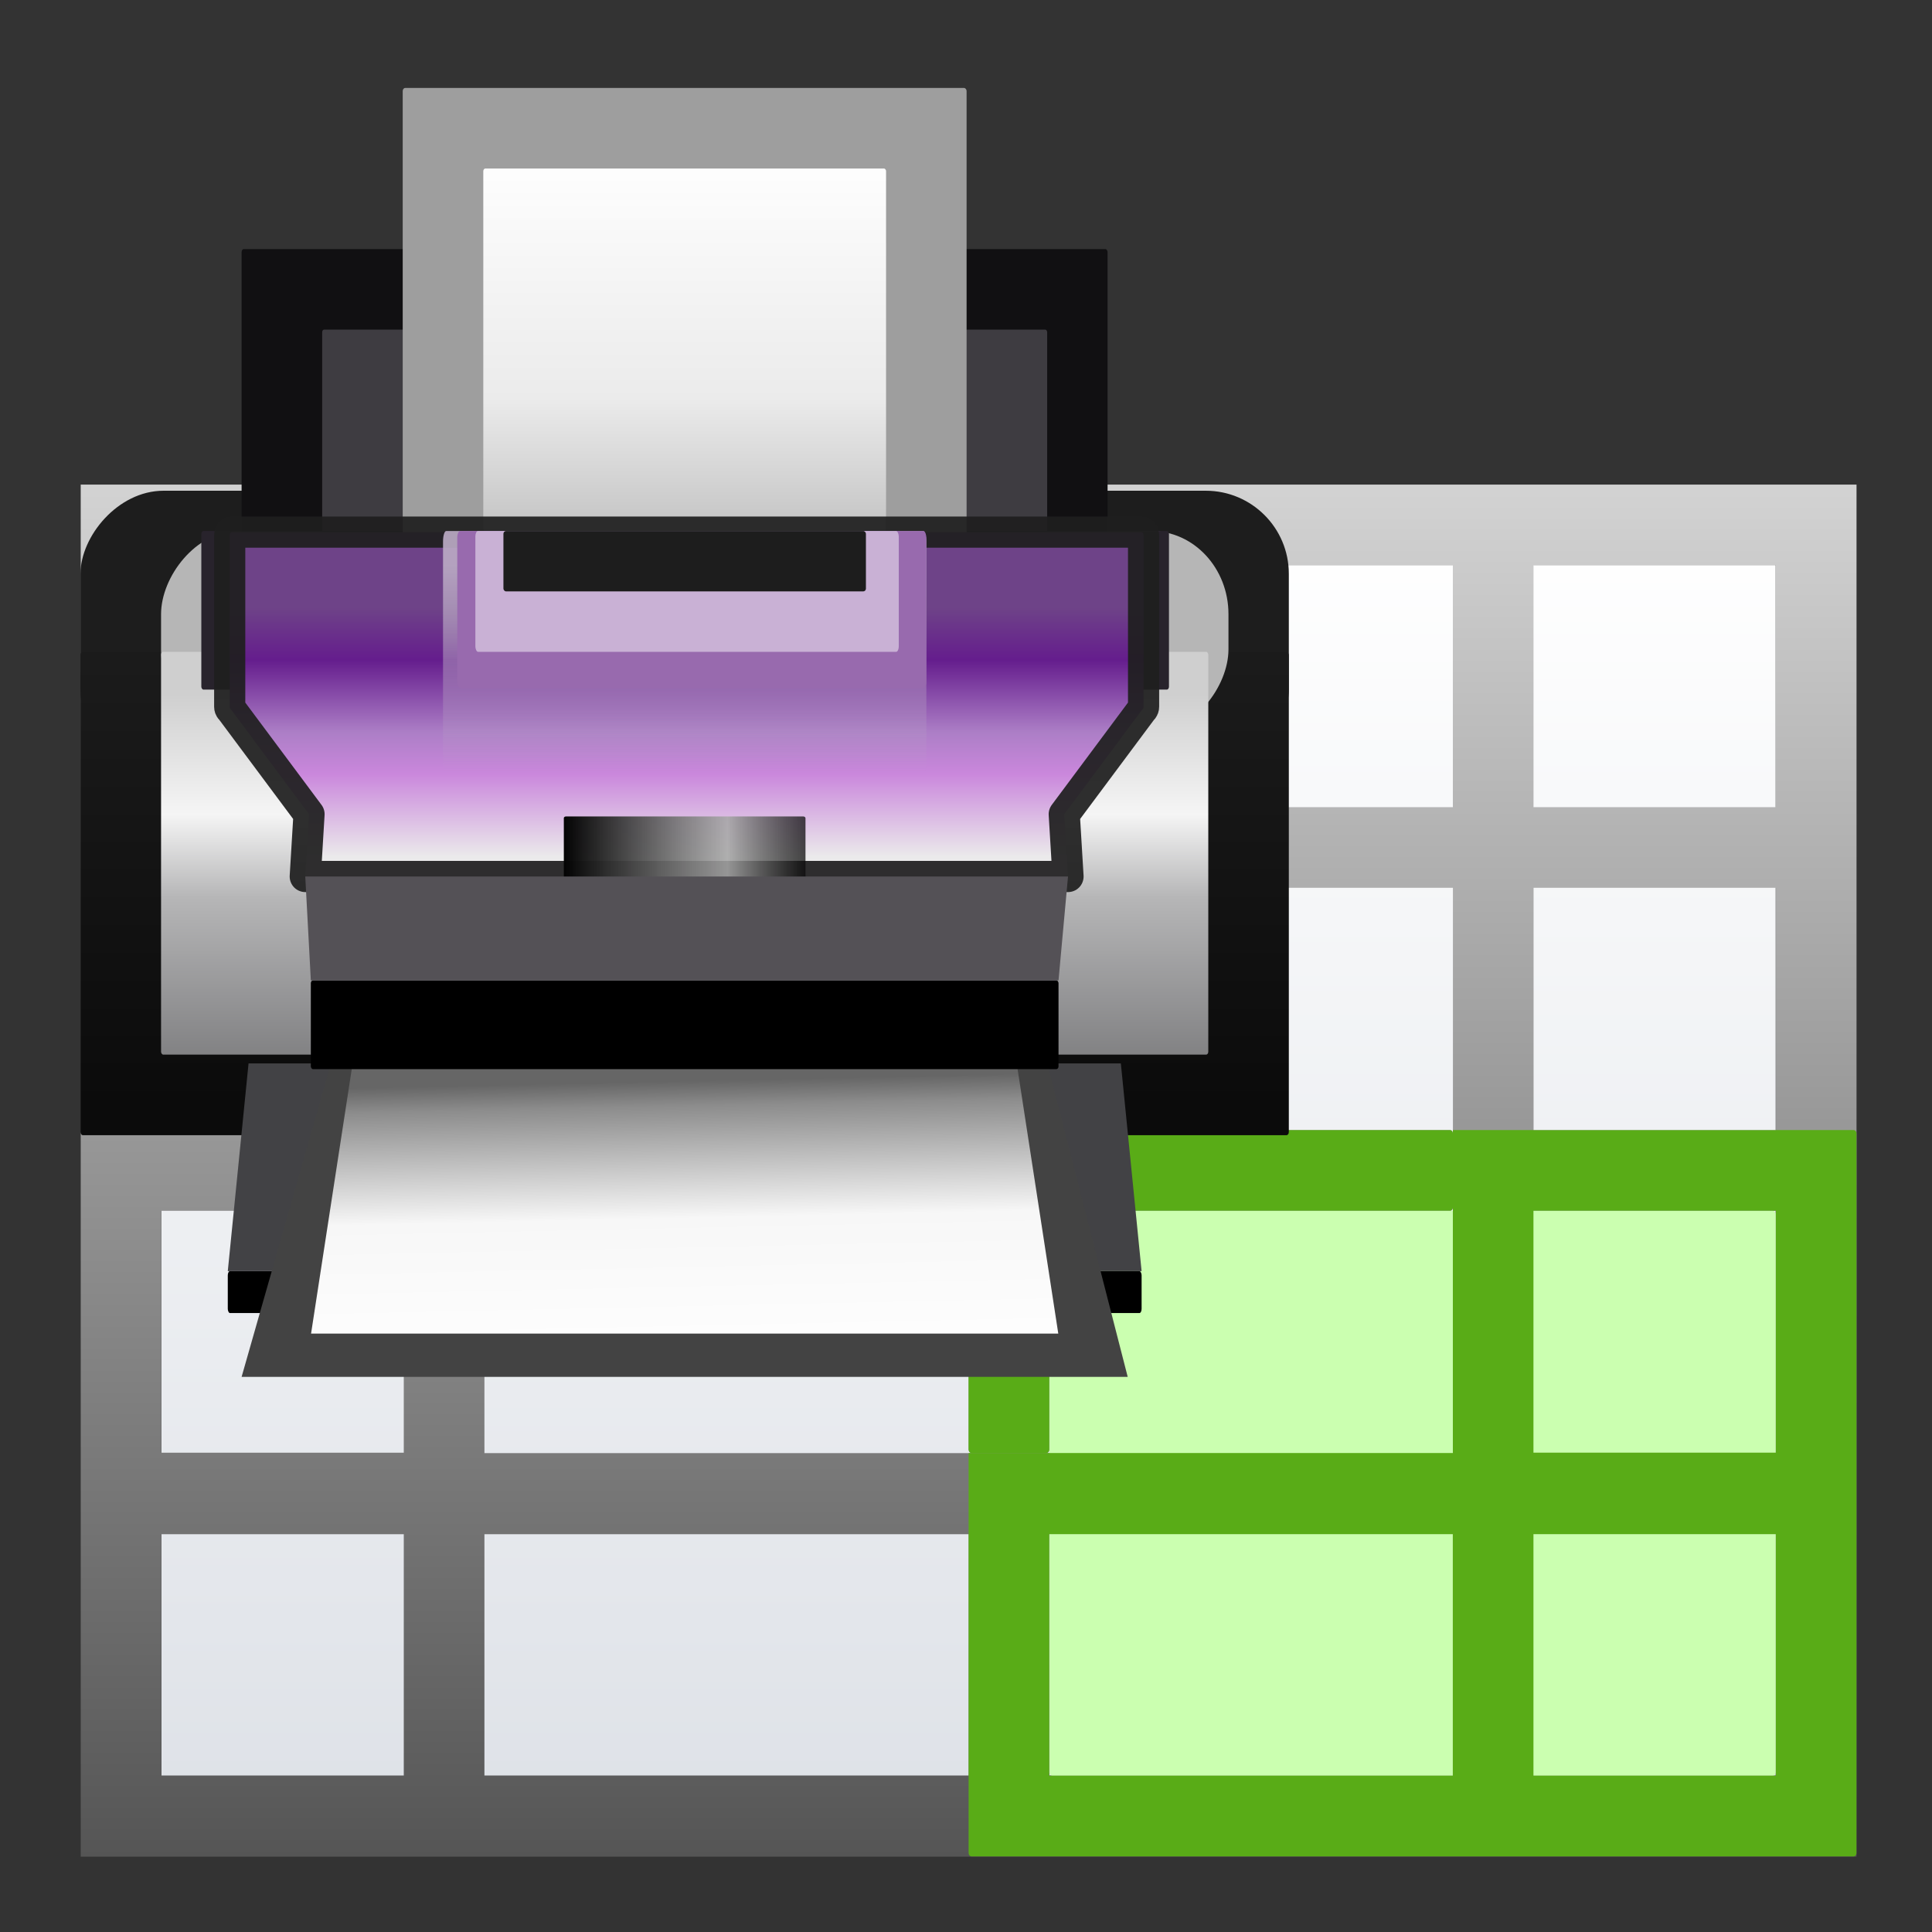 <svg height="24" viewBox="0 0 6.35 6.35" width="24" xmlns="http://www.w3.org/2000/svg" xmlns:xlink="http://www.w3.org/1999/xlink"><rect x="0" y="0" width="6.35" height="6.35" fill="#333333" stroke="none"/><linearGradient id="a" gradientUnits="userSpaceOnUse" x1="30.77" x2="30.77" y1=".001" y2="32.456"><stop offset="0" stop-color="#fff"/><stop offset="1" stop-color="#555"/></linearGradient><linearGradient id="b" gradientTransform="matrix(.258 0 0 .345 1.447 3.435)" gradientUnits="userSpaceOnUse" x1="46.048" x2="46.048" y1="128.017" y2="16.62"><stop offset="0" stop-color="#c7cdd7"/><stop offset="1" stop-color="#fff"/></linearGradient><linearGradient id="c" gradientUnits="userSpaceOnUse" x1="16.933" x2="16.933" y1="288.533" y2="275.833"><stop offset="0" stop-color="#0b0b0b"/><stop offset="1" stop-color="#1d1d1d"/></linearGradient><linearGradient id="d" gradientTransform="matrix(.265 0 0 .294 0 261.605)" gradientUnits="userSpaceOnUse" x1="64" x2="64" y1="88" y2="56"><stop offset="0" stop-color="#7f7f81"/><stop offset=".45" stop-color="#b6b6b7"/><stop offset=".675" stop-color="#f5f5f5"/><stop offset="1" stop-color="#cfcfcf"/></linearGradient><linearGradient id="e" gradientUnits="userSpaceOnUse" x1="17.992" x2="17.992" y1="264.192" y2="275.833"><stop offset="0" stop-color="#fff"/><stop offset=".545" stop-color="#ebebeb"/><stop offset=".909" stop-color="#bababa"/><stop offset="1" stop-color="#7e7e7f"/></linearGradient><linearGradient id="f" gradientTransform="matrix(.241 0 0 .265 1.59 263.133)" gradientUnits="userSpaceOnUse" x1="64" x2="64" y1="48" y2="72"><stop offset="0" stop-color="#6e4388"/><stop offset=".211" stop-color="#651d8d"/><stop offset=".5" stop-color="#ac7ec6"/><stop offset=".667" stop-color="#ca87dc"/><stop offset="1" stop-color="#ebeaeb"/></linearGradient><linearGradient id="g" gradientUnits="userSpaceOnUse" x1="17.992" x2="17.842" y1="294.883" y2="287.905"><stop offset="0" stop-color="#fefefe"/><stop offset=".5" stop-color="#f7f7f7"/><stop offset=".91" stop-color="#8c8c8c"/><stop offset="1" stop-color="#666"/></linearGradient><linearGradient id="h" gradientTransform="matrix(.265 0 0 .166 0 269.865)" gradientUnits="userSpaceOnUse" x1="52" x2="76" y1="72" y2="72"><stop offset="0"/><stop offset=".667" stop-color="#a6a6a6" stop-opacity=".867"/><stop offset="1" stop-opacity=".737"/></linearGradient><linearGradient id="i" gradientUnits="userSpaceOnUse" x1="17.001" x2="17.001" y1="274.775" y2="280.067"><stop offset="0" stop-color="#baaac4"/><stop offset="1" stop-color="#baaac4" stop-opacity="0"/></linearGradient><g stroke-width=".917" transform="scale(.188)"><path d="m2.822 9.878h28.222v21.166h-28.222z" fill="url(#b)"/><path d="m1.411 8.472v1.41 4.229 1.41 4.237 1.41 4.229.007 1.402.015 4.222 1.417h1.41 4.237 1.41 8.466 1.41 7.056 1.41 4.237 1.41v-1.417-4.222-12.71-5.639h-5.647-1.41-7.056-1.41-8.466-1.41-4.237zm1.41 1.41h4.237v4.229h-4.237zm5.647 0h8.466v4.229h-8.466zm9.876 0h7.056v4.229h-7.056zm8.466 0h4.237v4.229h-4.237zm-23.988 5.639h4.237v4.237h-4.237zm5.647 0h8.466 1.41 7.056v4.237.058c-.001-.033-.022-.059-.05-.059h-7.006v-4.173c0-.033-.022-.061-.05-.061h-1.311c-.028 0-.05.027-.05.061v4.173h-8.417c-.027 0-.048.025-.049.057v-.056zm18.342 0h4.237v4.237h-4.237zm-1.41 5.588v.059 4.229.007h-16.932v-.007-4.229-.057c.001.032.022.057.049.057h8.417v4.173c0 .033.022.061.05.061h1.311c.028 0 .05-.027.05-.061v-4.173h7.006c.027 0 .049-.026.05-.059zm-22.579.059h4.237v4.229h-4.237zm23.988 0h4.237v4.229h-4.237zm-23.988 5.654h4.237v4.222h-4.237zm5.647 0h8.466v4.222h-8.466zm9.876 0h7.056v4.222h-7.056zm8.466 0h4.237v4.222h-4.237z" fill="url(#a)"/><rect fill="#cbffb0" height="9.878" rx=".056" ry=".06" width="12.7" x="18.344" y="21.167"/><path d="m16.983 19.756c-.028 0-.05.027-.05.06v1.351 4.173c0 .033.022.061.05.061h1.311c.028 0 .05-.027.05-.061v-4.173h7.006c.027 0 .049-.026.05-.059v.059 4.229.007h-8.466v1.418 4.222 1.352c0 .033.022.06.05.06h15.422c.028 0 .05-.027.05-.06v-12.579c0-.033-.022-.06-.05-.06h-1.359v.002h-4.237v-.002h-1.41v.002.058c-.001-.033-.022-.059-.05-.059h-7.006v-0zm9.826 1.411h4.237v4.229h-4.237zm-8.466 5.654h7.056v4.222h-7.056zm8.466 0h4.237v4.222h-4.237z" fill="#59ac17"/></g><g transform="matrix(.129 0 0 .129 .066 -33.589)"><rect height="1.068" rx=".055" ry=".108" width="23.283" x="5.292" y="292.767"/><rect fill="#1d1d1d" height="7.184" rx="2.117" transform="scale(1 -1)" width="30.787" x="1.539" y="-280.067"/><rect fill="url(#c)" height="12.315" rx=".059" ry=".081" width="30.787" x="1.539" y="276.988"/><rect fill="#b6b6b6" height="5.131" rx="1.965" ry="2.117" transform="scale(1 -1)" width="27.196" x="3.592" y="-279.041"/><rect fill="url(#d)" height="10.262" rx=".055" ry=".073" width="26.682" x="3.592" y="276.988"/><rect fill="#111012" height="8.723" rx=".055" ry=".079" width="22.064" x="5.644" y="266.726"/><rect fill="#3e3c41" height="6.972" rx=".049" ry=".066" width="18.472" x="7.697" y="268.778"/><rect fill="#28232c" height="4.041" rx=".055" ry=".073" width="24.654" x="4.618" y="273.909"/><rect fill="#9f9f9f" fill-opacity=".996" height="14.367" rx=".064" ry=".078" width="14.367" x="9.749" y="262.621"/><rect fill="url(#e)" height="10.262" rx=".055" ry=".066" width="10.262" x="11.802" y="264.673"/><path d="m5.392 273.938h23.183c.028 0 .05.041.05.092v4.357c0 .051-.033.07-.05.092l-1.971 2.646.096 1.587h-19.434l.096-1.587-1.971-2.646c-.018-.024-.05-.041-.05-.092v-4.357c0-.051.022-.092.05-.092z" style="stroke:#1f1f1f;stroke-width:.794;stroke-linecap:square;stroke-linejoin:round;stroke-opacity:.925;fill:url(#f)"/><g fill-rule="evenodd"><path d="m5.821 287.475-.529 5.292h23.283l-.529-5.292z" fill="#424245"/><path d="m7.921 287.48-2.277 7.981h22.577l-2.049-7.981z" fill="#434343"/><path d="m8.472 287.48-1.058 6.878h19.038l-1.058-6.878z" fill="url(#g)"/></g><rect height="2.261" rx=".055" ry=".07" width="19.05" x="7.408" y="285.359"/><rect fill="url(#h)" height="1.964" rx=".055" ry=".041" width="6.157" x="13.854" y="281.182"/><rect fill="url(#i)" height="6.157" opacity=".92" rx=".082" ry=".267" width="12.315" x="10.776" y="273.909"/><rect fill="#986aae" height="4" rx=".074" ry=".169" width="11.951" x="11.139" y="273.909"/><rect fill="#c9b1d5" height="3.079" rx=".068" ry=".139" width="10.788" x="11.6" y="273.909"/><rect fill="#1d1d1d" height="1.539" rx=".068" ry=".071" width="9.236" x="12.315" y="273.909"/><path d="m7.408 285.358-.142-2.646h19.434l-.242 2.646z" fill="#545156" fill-rule="evenodd"/></g></svg>